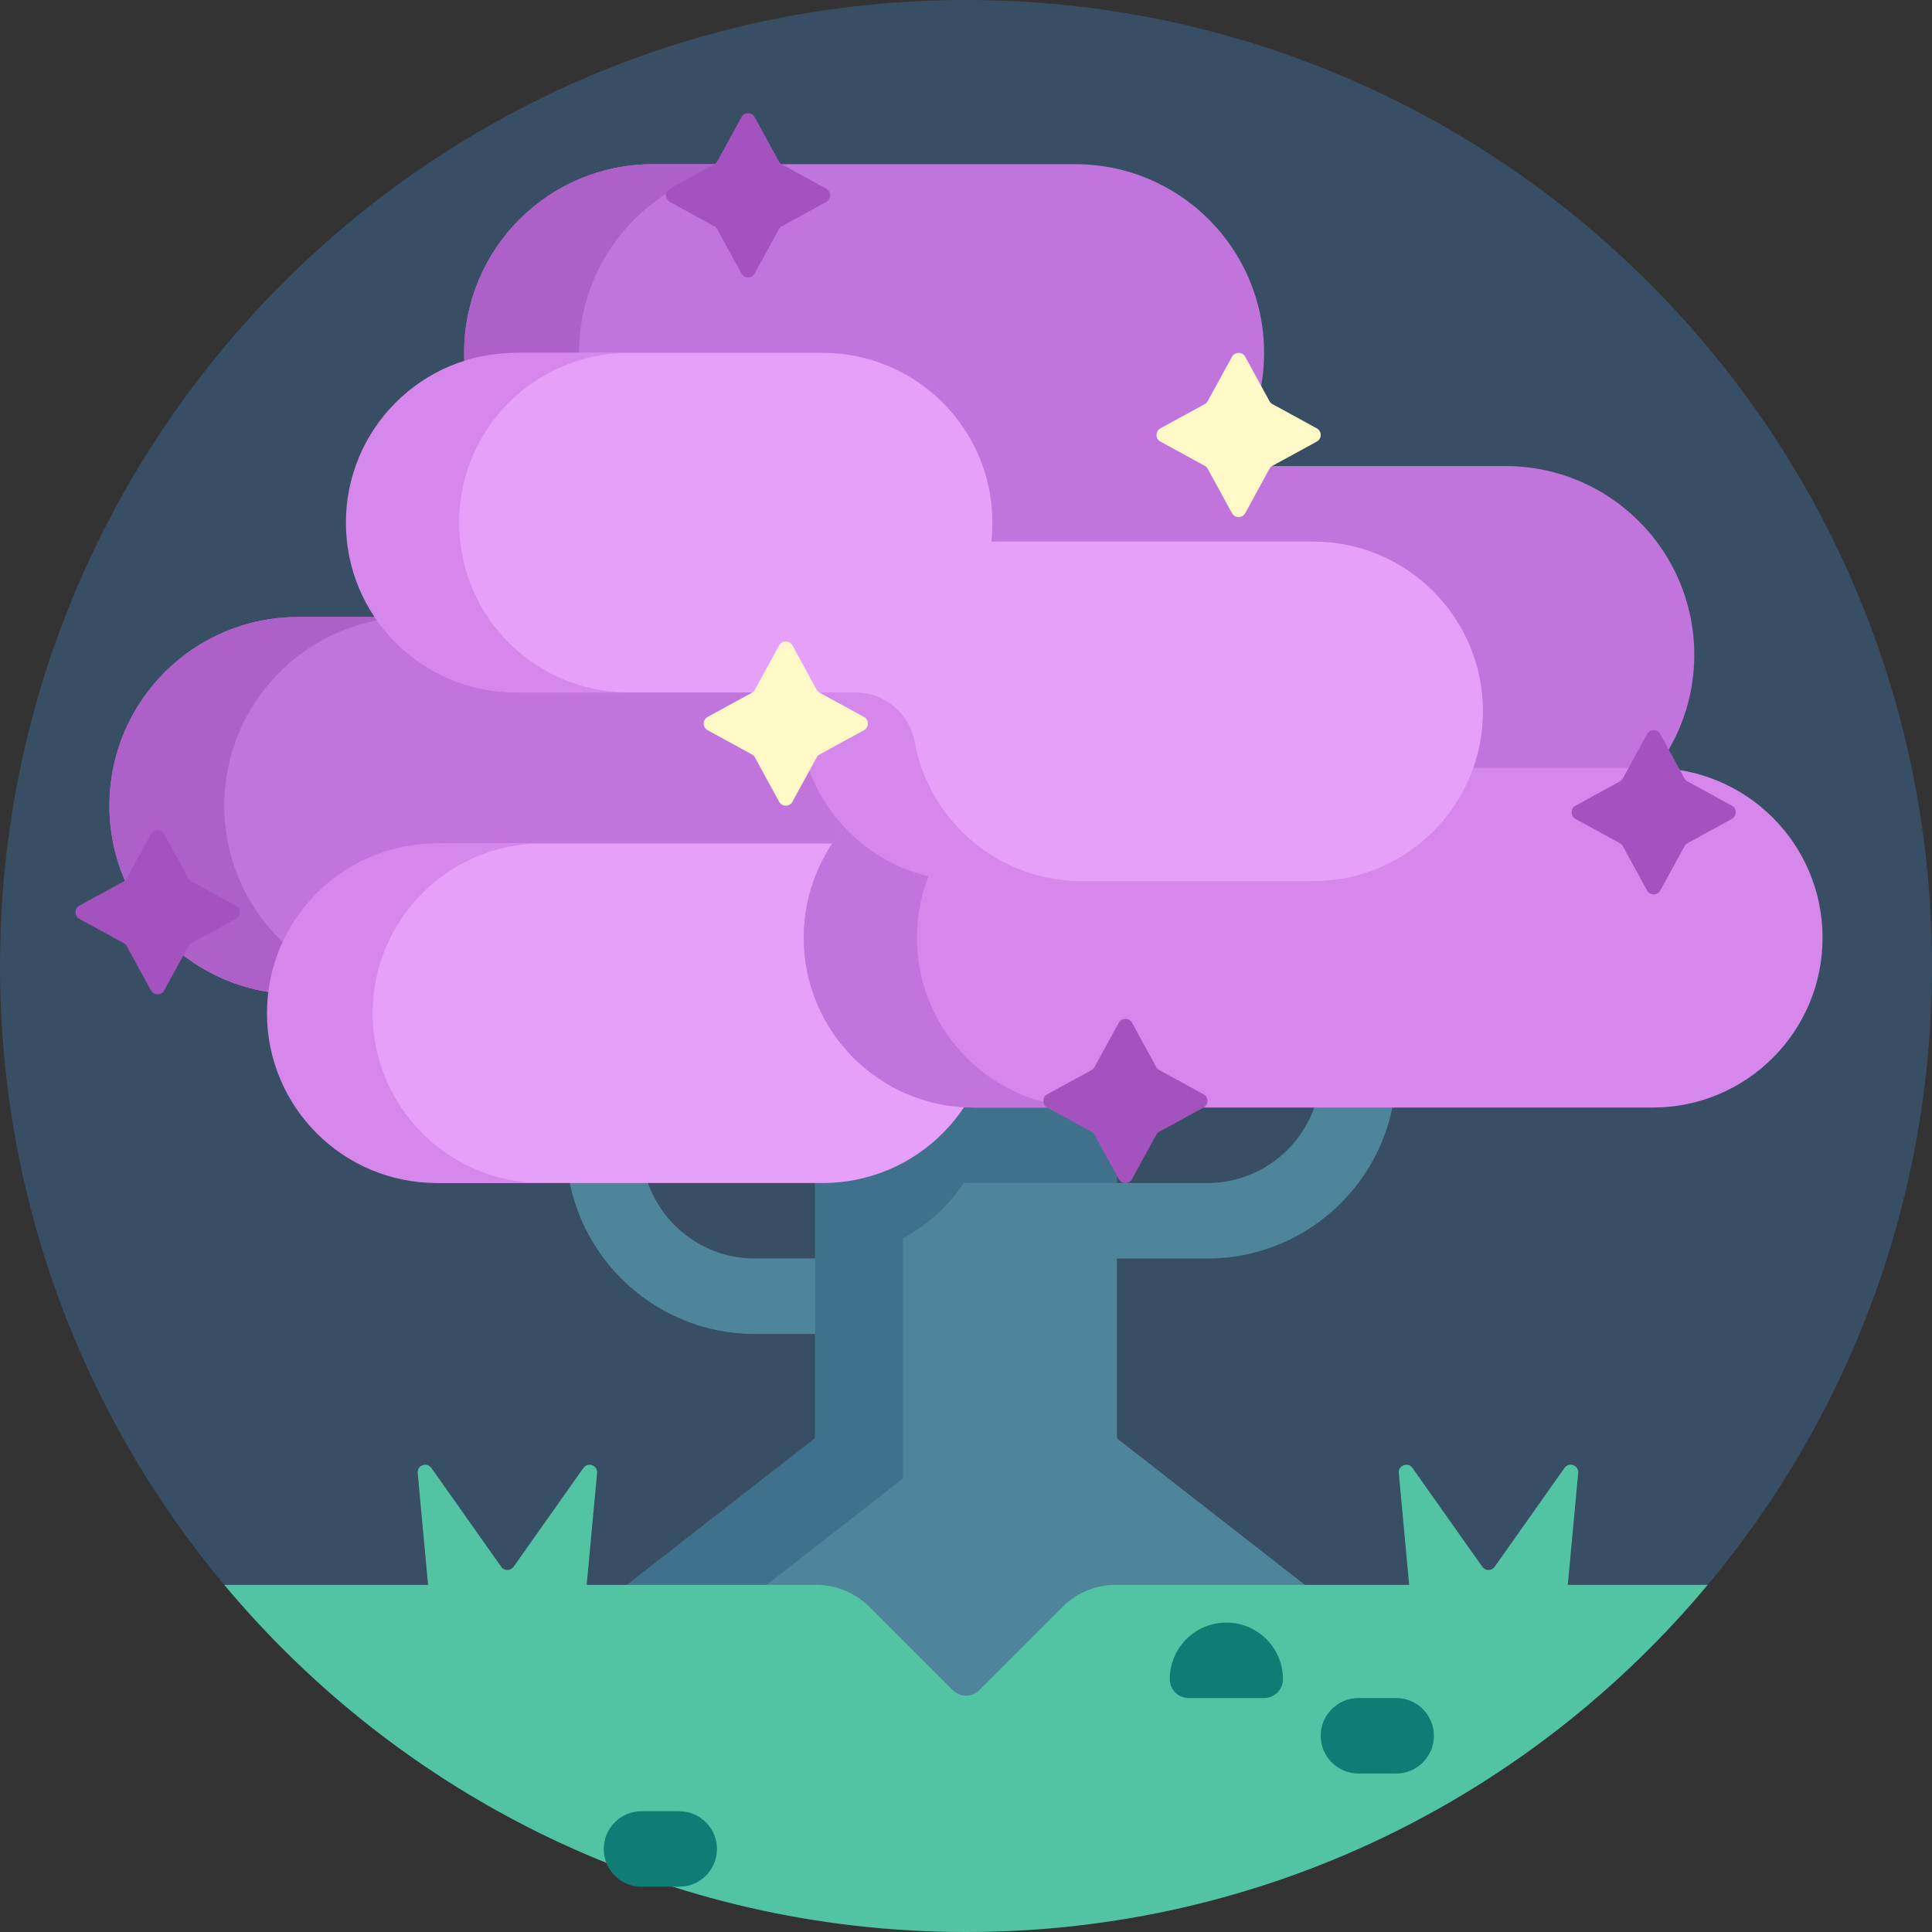 <?xml version="1.0" encoding="iso-8859-1"?>
<!-- Generator: Adobe Illustrator 19.0.0, SVG Export Plug-In . SVG Version: 6.00 Build 0)  -->
<svg version="1.1" id="Capa_1" xmlns="http://www.w3.org/2000/svg" xmlns:xlink="http://www.w3.org/1999/xlink" x="0px" y="0px"
	 viewBox="0 0 512 512" style="enable-background:new 0 0 512 512;" xml:space="preserve">
<rect x="0" y="0" width="512" height="512" fill="#333333" stroke="none"/>
<path style="fill:#384E64;" d="M512,256c0,141.385-114.615,256-256,256S0,397.385,0,256S114.615,0,256,0S512,114.615,512,256z"/>
<path style="fill:#4F859B;" d="M360,253.513h-64V200h-80v73.513h-56c-5.523,0-10,4.478-10,10v20c0,27.57,22.43,50,50,50h16v27.668
	l-50.711,39.53L216,442.675V450h16.912L256,460l23.088-10H296v-7.325l50.711-21.964L296,381.181v-47.668h24c27.57,0,50-22.43,50-50
	v-20C370,257.99,365.523,253.513,360,253.513z M200,333.513c-16.542,0-30-13.458-30-30v-10h46v40H200z M350,283.513
	c0,16.542-13.458,30-30,30h-24v-40h54V283.513z"/>
<path style="fill:#40718C;" d="M296,223.513v90h-38c-0.851,0-1.695-0.029-2.534-0.075c-4.091,6.137-9.653,11.206-16.176,14.718
	v63.691l-50.233,39.158l-23.767-10.294l50.71-39.53v-47.668v-90V200h80V223.513z"/>
<path style="fill:#52C3A3;" d="M452.561,420c-46.96,56.223-117.578,92-196.561,92s-149.601-35.777-196.561-92h54.006l-2.753-29.643
	c-0.189-2.039,2.443-3.011,3.625-1.339l18.513,26.202c0.797,1.128,2.47,1.128,3.267,0l18.513-26.202
	c1.181-1.672,3.814-0.7,3.625,1.339L155.481,420h60.813c5.304,0,10.391,2.107,14.142,5.858l22.028,22.028
	c1.953,1.953,5.118,1.953,7.071,0l22.028-22.028c3.751-3.751,8.838-5.858,14.142-5.858h77.739l-2.753-29.643
	c-0.189-2.039,2.443-3.011,3.625-1.339l18.513,26.202c0.797,1.128,2.47,1.128,3.267,0l18.513-26.202
	c1.181-1.672,3.814-0.7,3.625,1.339L415.481,420H452.561z"/>
<path style="fill:#C174DC;" d="M449,173.513c0,27.614-22.386,50-50,50H263.998c-4.633,22.822-24.808,40-48.998,40H79
	c-27.614,0-50-22.386-50-50l0,0c0-27.614,22.386-50,50-50h135.005c1.501-7.388,4.627-14.186,8.994-20H173c-27.614,0-50-22.386-50-50
	s22.386-50,50-50h112c27.614,0,50,22.386,50,50c0,11.257-3.722,21.643-9.999,30H399C426.614,123.513,449,145.898,449,173.513z"/>
<path style="fill:#AD61C8;" d="M203.439,143.513H173c-27.614,0-50-22.386-50-50s22.386-50,50-50h30.439c-27.614,0-50,22.386-50,50
	S175.825,143.513,203.439,143.513z M109.439,163.513H79c-27.614,0-50,22.386-50,50s22.386,50,50,50h30.439
	c-27.614,0-50-22.386-50-50S81.825,163.513,109.439,163.513z"/>
<path style="fill:#E6A0FA;" d="M218,313.513H118c-24.853,0-45-20.147-45-45l0,0c0-24.853,20.147-45,45-45h100
	c24.853,0,45,20.147,45,45l0,0C263,293.366,242.853,313.513,218,313.513z"/>
<g>
	<path style="fill:#D587EB;" d="M143.75,313.513h-28c-24.853,0-45-20.147-45-45l0,0c0-24.853,20.147-45,45-45h28
		c-24.853,0-45,20.147-45,45l0,0C98.75,293.366,118.897,313.513,143.75,313.513z"/>
	<path style="fill:#D587EB;" d="M438,293.513H258c-24.853,0-45-20.147-45-45l0,0c0-24.853,20.147-45,45-45h180
		c24.853,0,45,20.147,45,45l0,0C483,273.366,462.853,293.513,438,293.513z"/>
</g>
<path style="fill:#C174DC;" d="M288,293.513h-30c-24.853,0-45-20.147-45-45l0,0c0-24.853,20.147-45,45-45h30
	c-24.853,0-45,20.147-45,45l0,0C243,273.366,263.147,293.513,288,293.513z"/>
<path style="fill:#E6A0FA;" d="M393,188.513L393,188.513c0,24.853-20.147,45-45,45h-90c-24.853,0-45-20.147-45-45l0,0
	c0-1.691,0.101-3.357,0.283-5H138c-24.853,0-45-20.147-45-45s20.147-45,45-45h80c24.853,0,45,20.147,45,45
	c0,1.691-0.101,3.357-0.283,5H348C372.853,143.513,393,163.66,393,188.513z"/>
<path style="fill:#D587EB;" d="M121.667,138.513c0,24.853,20.147,45,45,45h-30c-24.853,0-45-20.147-45-45s20.147-45,45-45h30
	C141.814,93.513,121.667,113.66,121.667,138.513z M242.442,196.876c-0.005-0.027-0.01-0.055-0.015-0.083
	c-1.356-7.647-7.908-13.28-15.674-13.28H211.95c-0.182,1.643-0.283,3.309-0.283,5c0,24.853,20.147,45,45,45h30
	C264.672,233.513,246.362,217.733,242.442,196.876z"/>
<path style="fill:#0F7D73;" d="M340,445c0,2.761-2.239,5-5,5h-20c-2.761,0-5-2.239-5-5c0-8.284,6.716-15,15-15S340,436.716,340,445z
	 M370,450h-10c-5.523,0-10,4.477-10,10s4.477,10,10,10h10c5.523,0,10-4.477,10-10S375.523,450,370,450z M180,480h-10
	c-5.523,0-10,4.477-10,10s4.477,10,10,10h10c5.523,0,10-4.477,10-10S185.523,480,180,480z"/>
<path style="fill:#FFF9C8;" d="M348.96,117.024l-11.744,6.423c-0.335,0.184-0.611,0.459-0.795,0.795l-6.423,11.744
	c-0.759,1.387-2.751,1.387-3.509,0l-6.423-11.744c-0.184-0.335-0.459-0.611-0.795-0.795l-11.744-6.423
	c-1.387-0.759-1.387-2.751,0-3.509l11.744-6.423c0.336-0.184,0.611-0.459,0.795-0.795l6.423-11.744c0.759-1.387,2.751-1.387,3.509,0
	l6.423,11.744c0.183,0.335,0.459,0.611,0.795,0.795l11.744,6.423C350.347,114.273,350.347,116.265,348.96,117.024z M228.96,190.001
	l-11.744-6.422c-0.335-0.184-0.611-0.459-0.795-0.795l-6.423-11.744c-0.759-1.387-2.751-1.387-3.509,0l-6.423,11.744
	c-0.184,0.336-0.459,0.612-0.795,0.795l-11.744,6.422c-1.387,0.759-1.387,2.751,0,3.51l11.744,6.422
	c0.336,0.184,0.611,0.46,0.795,0.795l6.423,11.744c0.759,1.387,2.751,1.387,3.509,0l6.423-11.744
	c0.183-0.335,0.459-0.612,0.795-0.795l11.744-6.422C230.347,192.752,230.347,190.76,228.96,190.001z"/>
<path style="fill:#A352BE;" d="M458.96,217.024l-11.744,6.423c-0.335,0.184-0.611,0.459-0.795,0.795l-6.423,11.744
	c-0.759,1.387-2.751,1.387-3.509,0l-6.423-11.744c-0.184-0.335-0.459-0.611-0.795-0.795l-11.744-6.423
	c-1.387-0.759-1.387-2.751,0-3.509l11.744-6.423c0.336-0.184,0.611-0.459,0.795-0.795l6.423-11.744c0.759-1.387,2.751-1.387,3.509,0
	l6.423,11.744c0.183,0.335,0.459,0.611,0.795,0.795l11.744,6.423C460.347,214.273,460.347,216.265,458.96,217.024z M62.472,240.001
	l-11.744-6.422c-0.336-0.184-0.611-0.459-0.795-0.795L43.51,221.04c-0.759-1.387-2.751-1.387-3.509,0l-6.423,11.744
	c-0.183,0.336-0.459,0.612-0.795,0.795l-11.744,6.422c-1.387,0.759-1.387,2.751,0,3.51l11.744,6.423
	c0.335,0.183,0.611,0.459,0.795,0.795l6.423,11.744c0.759,1.387,2.751,1.387,3.509,0l6.423-11.744
	c0.184-0.335,0.459-0.612,0.795-0.795l11.744-6.423C63.86,242.752,63.86,240.76,62.472,240.001z M218.96,50.001l-11.744-6.422
	c-0.335-0.184-0.611-0.459-0.795-0.795l-6.423-11.744c-0.759-1.387-2.751-1.387-3.509,0l-6.423,11.744
	c-0.184,0.336-0.459,0.612-0.795,0.795l-11.744,6.422c-1.387,0.759-1.387,2.751,0,3.51l11.744,6.423
	c0.336,0.183,0.611,0.459,0.795,0.795l6.423,11.744c0.759,1.387,2.751,1.387,3.509,0l6.423-11.744
	c0.183-0.335,0.459-0.612,0.795-0.795l11.744-6.423C220.347,52.752,220.347,50.76,218.96,50.001z M318.96,290.001l-11.744-6.422
	c-0.335-0.184-0.611-0.459-0.795-0.795l-6.423-11.744c-0.759-1.387-2.751-1.387-3.509,0l-6.423,11.744
	c-0.184,0.336-0.459,0.612-0.795,0.795l-11.744,6.422c-1.387,0.759-1.387,2.751,0,3.51l11.744,6.423
	c0.336,0.183,0.611,0.459,0.795,0.795l6.423,11.744c0.759,1.387,2.751,1.387,3.509,0l6.423-11.744
	c0.183-0.335,0.459-0.612,0.795-0.795l11.744-6.423C320.347,292.752,320.347,290.76,318.96,290.001z"/>
<g>
</g>
<g>
</g>
<g>
</g>
<g>
</g>
<g>
</g>
<g>
</g>
<g>
</g>
<g>
</g>
<g>
</g>
<g>
</g>
<g>
</g>
<g>
</g>
<g>
</g>
<g>
</g>
<g>
</g>
</svg>
